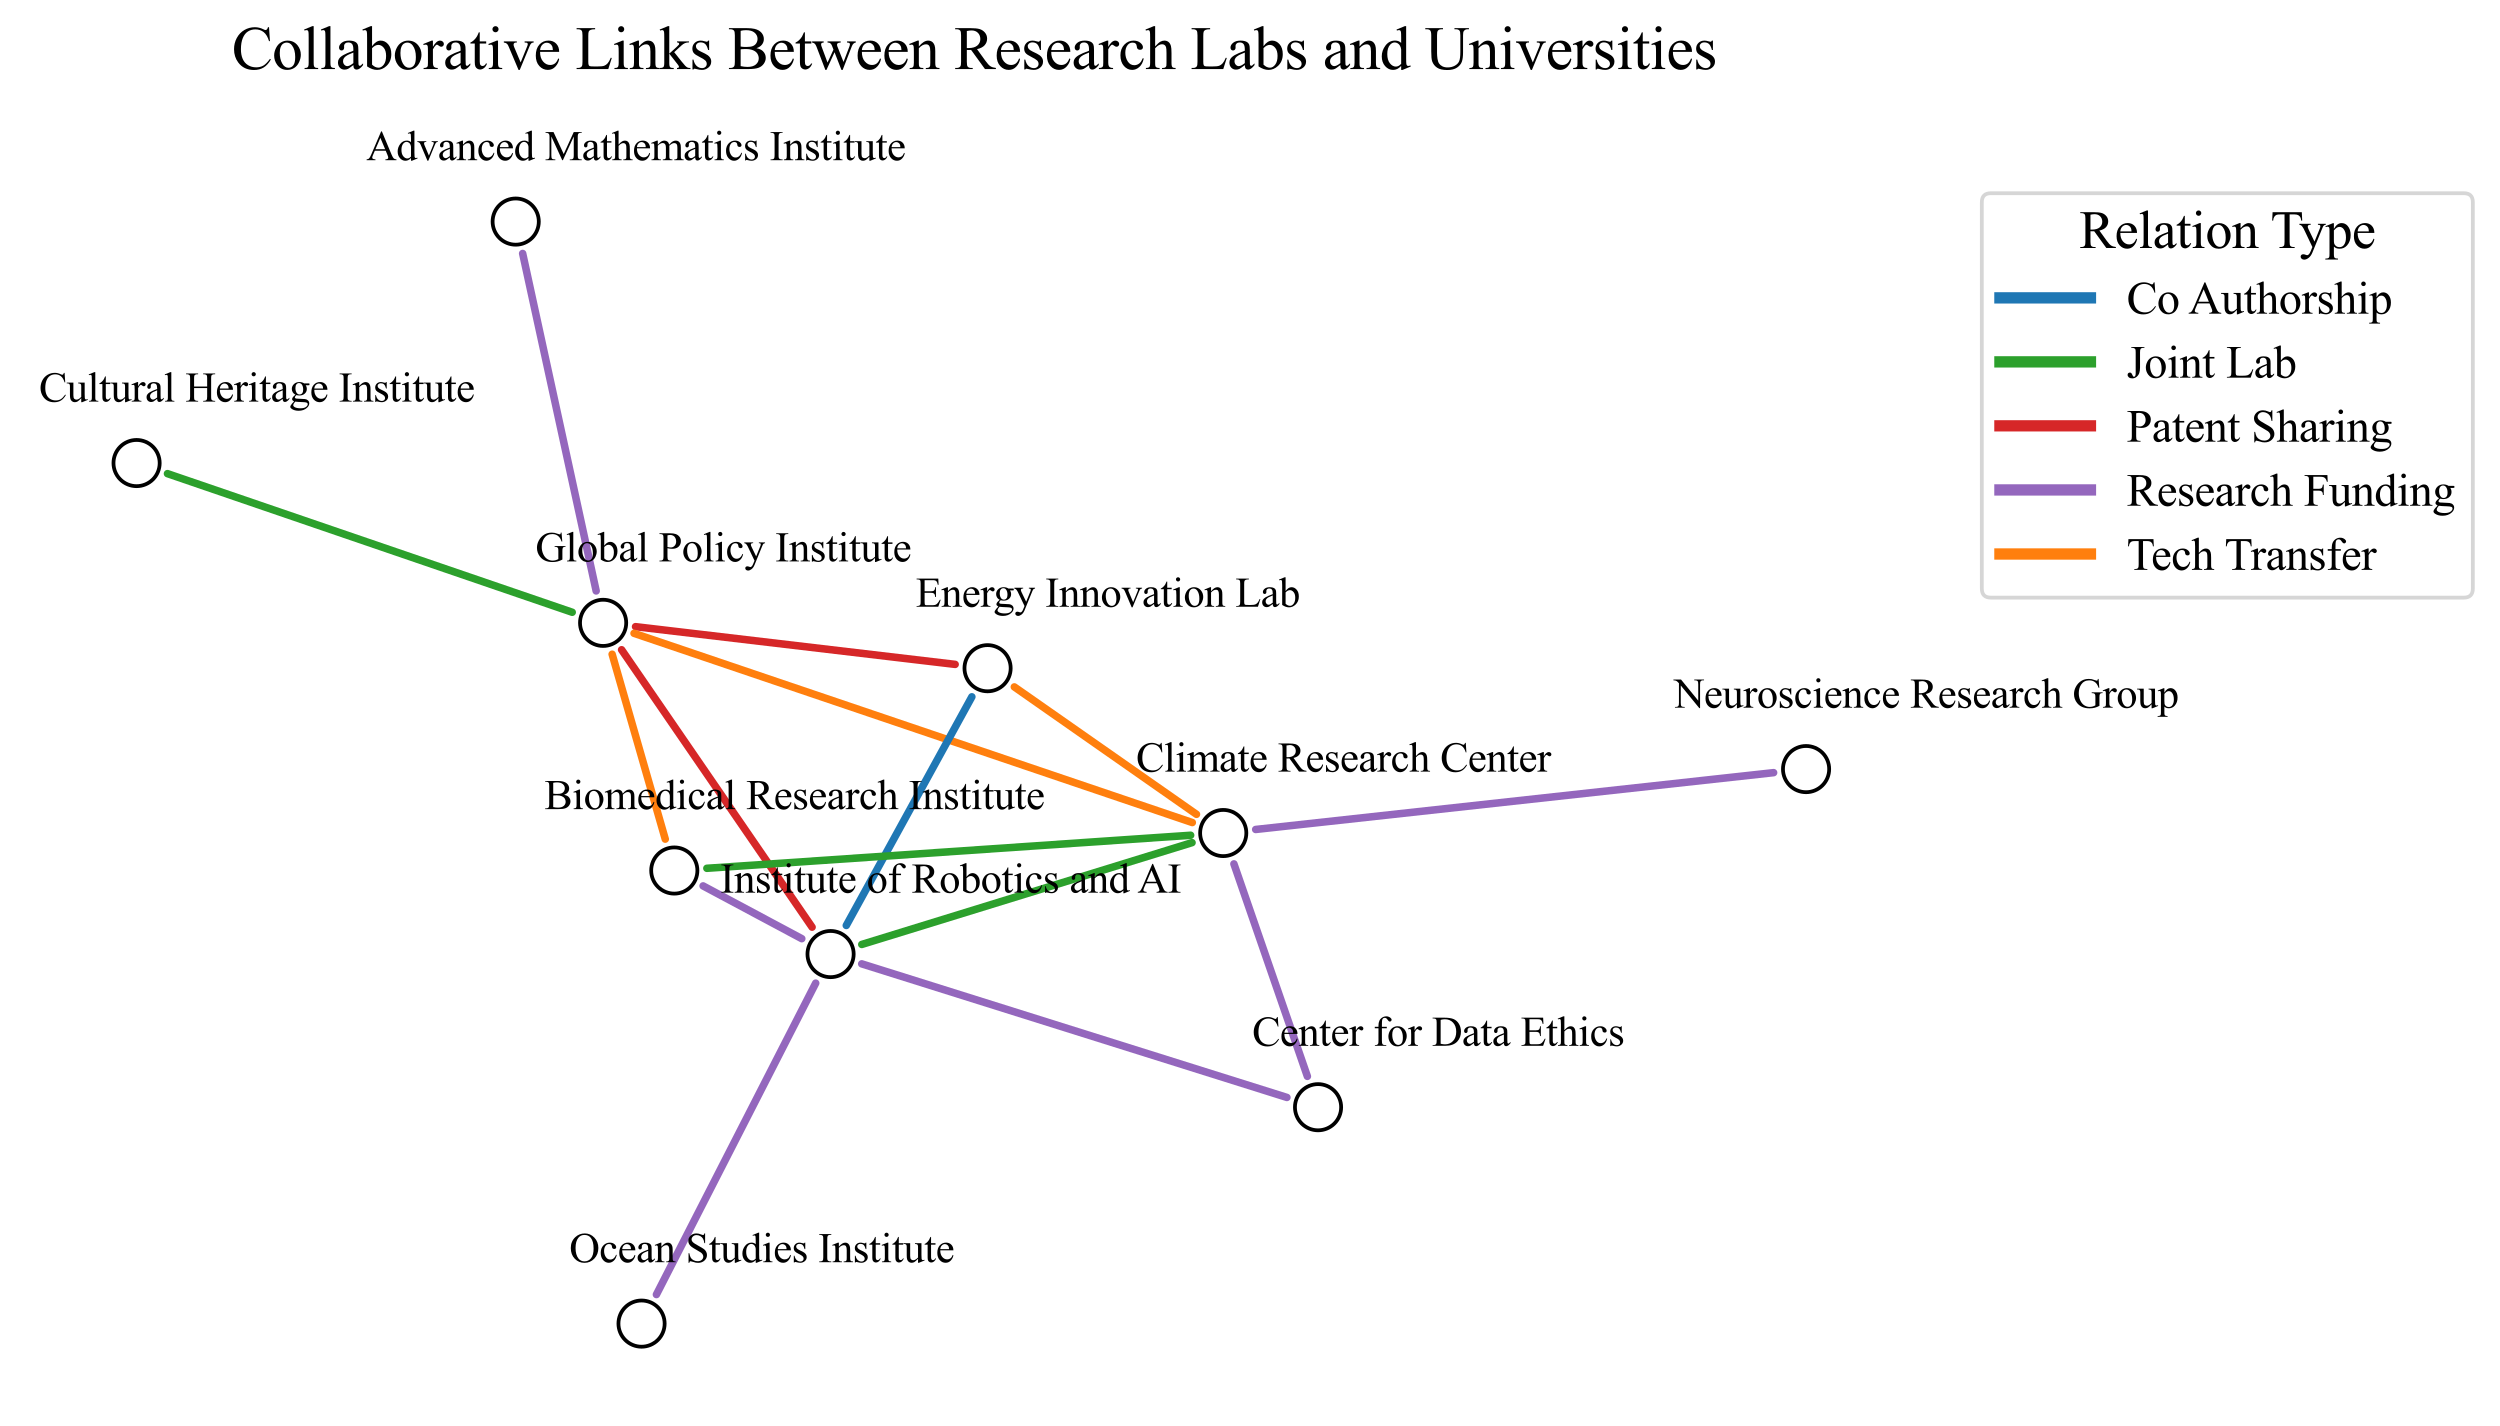<?xml version="1.0" encoding="utf-8" standalone="no"?>
<!DOCTYPE svg PUBLIC "-//W3C//DTD SVG 1.1//EN"
  "http://www.w3.org/Graphics/SVG/1.1/DTD/svg11.dtd">
<svg xmlns:xlink="http://www.w3.org/1999/xlink" width="662.829pt" height="378.15pt" viewBox="0 0 662.829 378.15" xmlns="http://www.w3.org/2000/svg" version="1.1">
 <defs>
  <style type="text/css">*{stroke-linejoin: round; stroke-linecap: butt}</style>
 </defs>
 <g id="figure_1">
  <g id="patch_1">
   <path d="M 0 378.15 
L 662.829 378.15 
L 662.829 -0 
L 0 -0 
z
" style="fill: #ffffff"/>
  </g>
  <g id="axes_1">
   <g id="patch_2">
    <path d="M 164.805 172.273 
Q 190.057 209.044 215.309 245.815 
" clip-path="url(#pc041bb1cbf)" style="fill: none; stroke: #d62728; stroke-width: 2; stroke-linecap: round"/>
   </g>
   <g id="patch_3">
    <path d="M 151.709 162.329 
Q 98.058 143.954 44.407 125.579 
" clip-path="url(#pc041bb1cbf)" style="fill: none; stroke: #2ca02c; stroke-width: 2; stroke-linecap: round"/>
   </g>
   <g id="patch_4">
    <path d="M 158.061 156.672 
Q 148.316 111.941 138.572 67.209 
" clip-path="url(#pc041bb1cbf)" style="fill: none; stroke: #9467bd; stroke-width: 2; stroke-linecap: round"/>
   </g>
   <g id="patch_5">
    <path d="M 168.506 166.151 
Q 210.872 171.15 253.238 176.149 
" clip-path="url(#pc041bb1cbf)" style="fill: none; stroke: #d62728; stroke-width: 2; stroke-linecap: round"/>
   </g>
   <g id="patch_6">
    <path d="M 162.297 173.46 
Q 169.34 197.968 176.383 222.476 
" clip-path="url(#pc041bb1cbf)" style="fill: none; stroke: #ff7f0e; stroke-width: 2; stroke-linecap: round"/>
   </g>
   <g id="patch_7">
    <path d="M 168.106 167.916 
Q 242.111 192.998 316.117 218.081 
" clip-path="url(#pc041bb1cbf)" style="fill: none; stroke: #ff7f0e; stroke-width: 2; stroke-linecap: round"/>
   </g>
   <g id="patch_8">
    <path d="M 228.487 250.402 
Q 272.266 236.906 316.045 223.411 
" clip-path="url(#pc041bb1cbf)" style="fill: none; stroke: #2ca02c; stroke-width: 2; stroke-linecap: round"/>
   </g>
   <g id="patch_9">
    <path d="M 212.575 248.871 
Q 199.494 241.878 186.413 234.885 
" clip-path="url(#pc041bb1cbf)" style="fill: none; stroke: #9467bd; stroke-width: 2; stroke-linecap: round"/>
   </g>
   <g id="patch_10">
    <path d="M 216.266 260.664 
Q 195.152 301.942 174.038 343.221 
" clip-path="url(#pc041bb1cbf)" style="fill: none; stroke: #9467bd; stroke-width: 2; stroke-linecap: round"/>
   </g>
   <g id="patch_11">
    <path d="M 228.474 255.549 
Q 284.835 273.256 341.197 290.963 
" clip-path="url(#pc041bb1cbf)" style="fill: none; stroke: #9467bd; stroke-width: 2; stroke-linecap: round"/>
   </g>
   <g id="patch_12">
    <path d="M 224.378 245.364 
Q 241.024 215.058 257.669 184.752 
" clip-path="url(#pc041bb1cbf)" style="fill: none; stroke: #1f77b4; stroke-width: 2; stroke-linecap: round"/>
   </g>
   <g id="patch_13">
    <path d="M 268.934 182.127 
Q 293.079 199.013 317.223 215.899 
" clip-path="url(#pc041bb1cbf)" style="fill: none; stroke: #ff7f0e; stroke-width: 2; stroke-linecap: round"/>
   </g>
   <g id="patch_14">
    <path d="M 187.415 230.212 
Q 251.545 225.832 315.675 221.451 
" clip-path="url(#pc041bb1cbf)" style="fill: none; stroke: #2ca02c; stroke-width: 2; stroke-linecap: round"/>
   </g>
   <g id="patch_15">
    <path d="M 327.15 229.047 
Q 336.888 257.21 346.626 285.372 
" clip-path="url(#pc041bb1cbf)" style="fill: none; stroke: #9467bd; stroke-width: 2; stroke-linecap: round"/>
   </g>
   <g id="patch_16">
    <path d="M 332.925 219.917 
Q 401.582 212.386 470.238 204.856 
" clip-path="url(#pc041bb1cbf)" style="fill: none; stroke: #9467bd; stroke-width: 2; stroke-linecap: round"/>
   </g>
   <g id="PathCollection_1">
    <defs>
     <path id="mcf79ab7035" d="M 0 6.124 
C 1.624 6.124 3.182 5.478 4.33 4.33 
C 5.478 3.182 6.124 1.624 6.124 0 
C 6.124 -1.624 5.478 -3.182 4.33 -4.33 
C 3.182 -5.478 1.624 -6.124 0 -6.124 
C -1.624 -6.124 -3.182 -5.478 -4.33 -4.33 
C -5.478 -3.182 -6.124 -1.624 -6.124 0 
C -6.124 1.624 -5.478 3.182 -4.33 4.33 
C -3.182 5.478 -1.624 6.124 0 6.124 
z
" style="stroke: #000000"/>
    </defs>
    <g clip-path="url(#pc041bb1cbf)">
     <use xlink:href="#mcf79ab7035" x="159.905" y="165.136" style="fill: #ffffff; stroke: #000000"/>
     <use xlink:href="#mcf79ab7035" x="220.21" y="252.953" style="fill: #ffffff; stroke: #000000"/>
     <use xlink:href="#mcf79ab7035" x="36.212" y="122.772" style="fill: #ffffff; stroke: #000000"/>
     <use xlink:href="#mcf79ab7035" x="136.729" y="58.749" style="fill: #ffffff; stroke: #000000"/>
     <use xlink:href="#mcf79ab7035" x="261.837" y="177.164" style="fill: #ffffff; stroke: #000000"/>
     <use xlink:href="#mcf79ab7035" x="178.776" y="230.802" style="fill: #ffffff; stroke: #000000"/>
     <use xlink:href="#mcf79ab7035" x="324.319" y="220.861" style="fill: #ffffff; stroke: #000000"/>
     <use xlink:href="#mcf79ab7035" x="170.094" y="350.931" style="fill: #ffffff; stroke: #000000"/>
     <use xlink:href="#mcf79ab7035" x="349.456" y="293.558" style="fill: #ffffff; stroke: #000000"/>
     <use xlink:href="#mcf79ab7035" x="478.846" y="203.912" style="fill: #ffffff; stroke: #000000"/>
    </g>
   </g>
   <g id="text_1">
    <!-- Collaborative Links Between Research Labs and Universities -->
    <g transform="translate(61.461 18.31) scale(0.16 -0.16)">
     <defs>
      <path id="TimesNewRomanPSMT-43" d="M 3853 4334 
L 3950 2894 
L 3853 2894 
Q 3659 3541 3300 3825 
Q 2941 4109 2438 4109 
Q 2016 4109 1675 3895 
Q 1334 3681 1139 3212 
Q 944 2744 944 2047 
Q 944 1472 1128 1050 
Q 1313 628 1683 403 
Q 2053 178 2528 178 
Q 2941 178 3256 354 
Q 3572 531 3950 1056 
L 4047 994 
Q 3728 428 3303 165 
Q 2878 -97 2294 -97 
Q 1241 -97 663 684 
Q 231 1266 231 2053 
Q 231 2688 515 3219 
Q 800 3750 1298 4042 
Q 1797 4334 2388 4334 
Q 2847 4334 3294 4109 
Q 3425 4041 3481 4041 
Q 3566 4041 3628 4100 
Q 3709 4184 3744 4334 
L 3853 4334 
z
" transform="scale(0.016)"/>
      <path id="TimesNewRomanPSMT-6f" d="M 1600 2947 
Q 2250 2947 2644 2453 
Q 2978 2031 2978 1484 
Q 2978 1100 2793 706 
Q 2609 313 2286 112 
Q 1963 -88 1566 -88 
Q 919 -88 538 428 
Q 216 863 216 1403 
Q 216 1797 411 2186 
Q 606 2575 925 2761 
Q 1244 2947 1600 2947 
z
M 1503 2744 
Q 1338 2744 1170 2645 
Q 1003 2547 900 2300 
Q 797 2053 797 1666 
Q 797 1041 1045 587 
Q 1294 134 1700 134 
Q 2003 134 2200 384 
Q 2397 634 2397 1244 
Q 2397 2006 2069 2444 
Q 1847 2744 1503 2744 
z
" transform="scale(0.016)"/>
      <path id="TimesNewRomanPSMT-6c" d="M 1184 4444 
L 1184 647 
Q 1184 378 1223 290 
Q 1263 203 1344 158 
Q 1425 113 1647 113 
L 1647 0 
L 244 0 
L 244 113 
Q 441 113 512 153 
Q 584 194 625 287 
Q 666 381 666 647 
L 666 3247 
Q 666 3731 644 3842 
Q 622 3953 573 3993 
Q 525 4034 450 4034 
Q 369 4034 244 3984 
L 191 4094 
L 1044 4444 
L 1184 4444 
z
" transform="scale(0.016)"/>
      <path id="TimesNewRomanPSMT-61" d="M 1822 413 
Q 1381 72 1269 19 
Q 1100 -59 909 -59 
Q 613 -59 420 144 
Q 228 347 228 678 
Q 228 888 322 1041 
Q 450 1253 767 1440 
Q 1084 1628 1822 1897 
L 1822 2009 
Q 1822 2438 1686 2597 
Q 1550 2756 1291 2756 
Q 1094 2756 978 2650 
Q 859 2544 859 2406 
L 866 2225 
Q 866 2081 792 2003 
Q 719 1925 600 1925 
Q 484 1925 411 2006 
Q 338 2088 338 2228 
Q 338 2497 613 2722 
Q 888 2947 1384 2947 
Q 1766 2947 2009 2819 
Q 2194 2722 2281 2516 
Q 2338 2381 2338 1966 
L 2338 994 
Q 2338 584 2353 492 
Q 2369 400 2405 369 
Q 2441 338 2488 338 
Q 2538 338 2575 359 
Q 2641 400 2828 588 
L 2828 413 
Q 2478 -56 2159 -56 
Q 2006 -56 1915 50 
Q 1825 156 1822 413 
z
M 1822 616 
L 1822 1706 
Q 1350 1519 1213 1441 
Q 966 1303 859 1153 
Q 753 1003 753 825 
Q 753 600 887 451 
Q 1022 303 1197 303 
Q 1434 303 1822 616 
z
" transform="scale(0.016)"/>
      <path id="TimesNewRomanPSMT-62" d="M 984 2369 
Q 1400 2947 1881 2947 
Q 2322 2947 2650 2570 
Q 2978 2194 2978 1541 
Q 2978 778 2472 313 
Q 2038 -88 1503 -88 
Q 1253 -88 995 3 
Q 738 94 469 275 
L 469 3241 
Q 469 3728 445 3840 
Q 422 3953 372 3993 
Q 322 4034 247 4034 
Q 159 4034 28 3984 
L -16 4094 
L 844 4444 
L 984 4444 
L 984 2369 
z
M 984 2169 
L 984 456 
Q 1144 300 1314 220 
Q 1484 141 1663 141 
Q 1947 141 2192 453 
Q 2438 766 2438 1363 
Q 2438 1913 2192 2208 
Q 1947 2503 1634 2503 
Q 1469 2503 1303 2419 
Q 1178 2356 984 2169 
z
" transform="scale(0.016)"/>
      <path id="TimesNewRomanPSMT-72" d="M 1038 2947 
L 1038 2303 
Q 1397 2947 1775 2947 
Q 1947 2947 2059 2842 
Q 2172 2738 2172 2600 
Q 2172 2478 2090 2393 
Q 2009 2309 1897 2309 
Q 1788 2309 1652 2417 
Q 1516 2525 1450 2525 
Q 1394 2525 1328 2463 
Q 1188 2334 1038 2041 
L 1038 669 
Q 1038 431 1097 309 
Q 1138 225 1241 169 
Q 1344 113 1538 113 
L 1538 0 
L 72 0 
L 72 113 
Q 291 113 397 181 
Q 475 231 506 341 
Q 522 394 522 644 
L 522 1753 
Q 522 2253 501 2348 
Q 481 2444 426 2487 
Q 372 2531 291 2531 
Q 194 2531 72 2484 
L 41 2597 
L 906 2947 
L 1038 2947 
z
" transform="scale(0.016)"/>
      <path id="TimesNewRomanPSMT-74" d="M 1031 3803 
L 1031 2863 
L 1700 2863 
L 1700 2644 
L 1031 2644 
L 1031 788 
Q 1031 509 1111 412 
Q 1191 316 1316 316 
Q 1419 316 1516 380 
Q 1613 444 1666 569 
L 1788 569 
Q 1678 263 1478 108 
Q 1278 -47 1066 -47 
Q 922 -47 784 33 
Q 647 113 581 261 
Q 516 409 516 719 
L 516 2644 
L 63 2644 
L 63 2747 
Q 234 2816 414 2980 
Q 594 3144 734 3369 
Q 806 3488 934 3803 
L 1031 3803 
z
" transform="scale(0.016)"/>
      <path id="TimesNewRomanPSMT-69" d="M 928 4444 
Q 1059 4444 1151 4351 
Q 1244 4259 1244 4128 
Q 1244 3997 1151 3903 
Q 1059 3809 928 3809 
Q 797 3809 703 3903 
Q 609 3997 609 4128 
Q 609 4259 701 4351 
Q 794 4444 928 4444 
z
M 1188 2947 
L 1188 647 
Q 1188 378 1227 289 
Q 1266 200 1342 156 
Q 1419 113 1622 113 
L 1622 0 
L 231 0 
L 231 113 
Q 441 113 512 153 
Q 584 194 626 287 
Q 669 381 669 647 
L 669 1750 
Q 669 2216 641 2353 
Q 619 2453 572 2492 
Q 525 2531 444 2531 
Q 356 2531 231 2484 
L 188 2597 
L 1050 2947 
L 1188 2947 
z
" transform="scale(0.016)"/>
      <path id="TimesNewRomanPSMT-76" d="M 53 2863 
L 1400 2863 
L 1400 2747 
L 1313 2747 
Q 1191 2747 1127 2687 
Q 1063 2628 1063 2528 
Q 1063 2419 1128 2269 
L 1794 688 
L 2463 2328 
Q 2534 2503 2534 2594 
Q 2534 2638 2509 2666 
Q 2475 2713 2422 2730 
Q 2369 2747 2206 2747 
L 2206 2863 
L 3141 2863 
L 3141 2747 
Q 2978 2734 2916 2681 
Q 2806 2588 2719 2369 
L 1703 -88 
L 1575 -88 
L 553 2328 
Q 484 2497 421 2570 
Q 359 2644 263 2694 
Q 209 2722 53 2747 
L 53 2863 
z
" transform="scale(0.016)"/>
      <path id="TimesNewRomanPSMT-65" d="M 681 1784 
Q 678 1147 991 784 
Q 1303 422 1725 422 
Q 2006 422 2214 576 
Q 2422 731 2563 1106 
L 2659 1044 
Q 2594 616 2278 264 
Q 1963 -88 1488 -88 
Q 972 -88 605 314 
Q 238 716 238 1394 
Q 238 2128 614 2539 
Q 991 2950 1559 2950 
Q 2041 2950 2350 2633 
Q 2659 2316 2659 1784 
L 681 1784 
z
M 681 1966 
L 2006 1966 
Q 1991 2241 1941 2353 
Q 1863 2528 1708 2628 
Q 1553 2728 1384 2728 
Q 1125 2728 920 2526 
Q 716 2325 681 1966 
z
" transform="scale(0.016)"/>
      <path id="TimesNewRomanPSMT-20" transform="scale(0.016)"/>
      <path id="TimesNewRomanPSMT-4c" d="M 3669 1172 
L 3772 1150 
L 3409 0 
L 128 0 
L 128 116 
L 288 116 
Q 556 116 672 291 
Q 738 391 738 753 
L 738 3488 
Q 738 3884 650 3984 
Q 528 4122 288 4122 
L 128 4122 
L 128 4238 
L 2047 4238 
L 2047 4122 
Q 1709 4125 1573 4059 
Q 1438 3994 1388 3894 
Q 1338 3794 1338 3416 
L 1338 753 
Q 1338 494 1388 397 
Q 1425 331 1503 300 
Q 1581 269 1991 269 
L 2300 269 
Q 2788 269 2984 341 
Q 3181 413 3343 595 
Q 3506 778 3669 1172 
z
" transform="scale(0.016)"/>
      <path id="TimesNewRomanPSMT-6e" d="M 1034 2341 
Q 1538 2947 1994 2947 
Q 2228 2947 2397 2830 
Q 2566 2713 2666 2444 
Q 2734 2256 2734 1869 
L 2734 647 
Q 2734 375 2778 278 
Q 2813 200 2889 156 
Q 2966 113 3172 113 
L 3172 0 
L 1756 0 
L 1756 113 
L 1816 113 
Q 2016 113 2095 173 
Q 2175 234 2206 353 
Q 2219 400 2219 647 
L 2219 1819 
Q 2219 2209 2117 2386 
Q 2016 2563 1775 2563 
Q 1403 2563 1034 2156 
L 1034 647 
Q 1034 356 1069 288 
Q 1113 197 1189 155 
Q 1266 113 1500 113 
L 1500 0 
L 84 0 
L 84 113 
L 147 113 
Q 366 113 442 223 
Q 519 334 519 647 
L 519 1709 
Q 519 2225 495 2337 
Q 472 2450 423 2490 
Q 375 2531 294 2531 
Q 206 2531 84 2484 
L 38 2597 
L 900 2947 
L 1034 2947 
L 1034 2341 
z
" transform="scale(0.016)"/>
      <path id="TimesNewRomanPSMT-6b" d="M 1047 4444 
L 1047 1597 
L 1775 2259 
Q 2006 2472 2044 2528 
Q 2069 2566 2069 2603 
Q 2069 2666 2017 2711 
Q 1966 2756 1847 2763 
L 1847 2863 
L 3091 2863 
L 3091 2763 
Q 2834 2756 2664 2684 
Q 2494 2613 2291 2428 
L 1556 1750 
L 2291 822 
Q 2597 438 2703 334 
Q 2853 188 2966 144 
Q 3044 113 3238 113 
L 3238 0 
L 1847 0 
L 1847 113 
Q 1966 116 2008 148 
Q 2050 181 2050 241 
Q 2050 313 1925 472 
L 1047 1594 
L 1047 644 
Q 1047 366 1086 278 
Q 1125 191 1197 153 
Q 1269 116 1509 113 
L 1509 0 
L 53 0 
L 53 113 
Q 272 113 381 166 
Q 447 200 481 272 
Q 528 375 528 628 
L 528 3234 
Q 528 3731 506 3842 
Q 484 3953 434 3995 
Q 384 4038 303 4038 
Q 238 4038 106 3984 
L 53 4094 
L 903 4444 
L 1047 4444 
z
" transform="scale(0.016)"/>
      <path id="TimesNewRomanPSMT-73" d="M 2050 2947 
L 2050 1972 
L 1947 1972 
Q 1828 2431 1642 2597 
Q 1456 2763 1169 2763 
Q 950 2763 815 2647 
Q 681 2531 681 2391 
Q 681 2216 781 2091 
Q 878 1963 1175 1819 
L 1631 1597 
Q 2266 1288 2266 781 
Q 2266 391 1970 151 
Q 1675 -88 1309 -88 
Q 1047 -88 709 6 
Q 606 38 541 38 
Q 469 38 428 -44 
L 325 -44 
L 325 978 
L 428 978 
Q 516 541 762 319 
Q 1009 97 1316 97 
Q 1531 97 1667 223 
Q 1803 350 1803 528 
Q 1803 744 1651 891 
Q 1500 1038 1047 1263 
Q 594 1488 453 1669 
Q 313 1847 313 2119 
Q 313 2472 555 2709 
Q 797 2947 1181 2947 
Q 1350 2947 1591 2875 
Q 1750 2828 1803 2828 
Q 1853 2828 1881 2850 
Q 1909 2872 1947 2947 
L 2050 2947 
z
" transform="scale(0.016)"/>
      <path id="TimesNewRomanPSMT-42" d="M 2956 2163 
Q 3397 2069 3616 1863 
Q 3919 1575 3919 1159 
Q 3919 844 3719 555 
Q 3519 266 3170 133 
Q 2822 0 2106 0 
L 106 0 
L 106 116 
L 266 116 
Q 531 116 647 284 
Q 719 394 719 750 
L 719 3488 
Q 719 3881 628 3984 
Q 506 4122 266 4122 
L 106 4122 
L 106 4238 
L 1938 4238 
Q 2450 4238 2759 4163 
Q 3228 4050 3475 3764 
Q 3722 3478 3722 3106 
Q 3722 2788 3528 2536 
Q 3334 2284 2956 2163 
z
M 1319 2331 
Q 1434 2309 1582 2298 
Q 1731 2288 1909 2288 
Q 2366 2288 2595 2386 
Q 2825 2484 2947 2687 
Q 3069 2891 3069 3131 
Q 3069 3503 2766 3765 
Q 2463 4028 1881 4028 
Q 1569 4028 1319 3959 
L 1319 2331 
z
M 1319 306 
Q 1681 222 2034 222 
Q 2600 222 2897 476 
Q 3194 731 3194 1106 
Q 3194 1353 3059 1581 
Q 2925 1809 2622 1940 
Q 2319 2072 1872 2072 
Q 1678 2072 1540 2065 
Q 1403 2059 1319 2044 
L 1319 306 
z
" transform="scale(0.016)"/>
      <path id="TimesNewRomanPSMT-77" d="M 41 2863 
L 1241 2863 
L 1241 2747 
Q 1075 2734 1023 2687 
Q 972 2641 972 2553 
Q 972 2456 1025 2319 
L 1638 672 
L 2253 2013 
L 2091 2434 
Q 2016 2622 1894 2694 
Q 1825 2738 1638 2747 
L 1638 2863 
L 3000 2863 
L 3000 2747 
Q 2775 2738 2681 2666 
Q 2619 2616 2619 2506 
Q 2619 2444 2644 2378 
L 3294 734 
L 3897 2319 
Q 3959 2488 3959 2588 
Q 3959 2647 3898 2694 
Q 3838 2741 3659 2747 
L 3659 2863 
L 4563 2863 
L 4563 2747 
Q 4291 2706 4163 2378 
L 3206 -88 
L 3078 -88 
L 2363 1741 
L 1528 -88 
L 1413 -88 
L 494 2319 
Q 403 2547 315 2626 
Q 228 2706 41 2747 
L 41 2863 
z
" transform="scale(0.016)"/>
      <path id="TimesNewRomanPSMT-52" d="M 4325 0 
L 3194 0 
L 1759 1981 
Q 1600 1975 1500 1975 
Q 1459 1975 1412 1976 
Q 1366 1978 1316 1981 
L 1316 750 
Q 1316 350 1403 253 
Q 1522 116 1759 116 
L 1925 116 
L 1925 0 
L 109 0 
L 109 116 
L 269 116 
Q 538 116 653 291 
Q 719 388 719 750 
L 719 3488 
Q 719 3888 631 3984 
Q 509 4122 269 4122 
L 109 4122 
L 109 4238 
L 1653 4238 
Q 2328 4238 2648 4139 
Q 2969 4041 3192 3777 
Q 3416 3513 3416 3147 
Q 3416 2756 3161 2468 
Q 2906 2181 2372 2063 
L 3247 847 
Q 3547 428 3762 290 
Q 3978 153 4325 116 
L 4325 0 
z
M 1316 2178 
Q 1375 2178 1419 2176 
Q 1463 2175 1491 2175 
Q 2097 2175 2405 2437 
Q 2713 2700 2713 3106 
Q 2713 3503 2464 3751 
Q 2216 4000 1806 4000 
Q 1625 4000 1316 3941 
L 1316 2178 
z
" transform="scale(0.016)"/>
      <path id="TimesNewRomanPSMT-63" d="M 2631 1088 
Q 2516 522 2178 217 
Q 1841 -88 1431 -88 
Q 944 -88 581 321 
Q 219 731 219 1428 
Q 219 2103 620 2525 
Q 1022 2947 1584 2947 
Q 2006 2947 2278 2723 
Q 2550 2500 2550 2259 
Q 2550 2141 2473 2067 
Q 2397 1994 2259 1994 
Q 2075 1994 1981 2113 
Q 1928 2178 1911 2362 
Q 1894 2547 1784 2644 
Q 1675 2738 1481 2738 
Q 1169 2738 978 2506 
Q 725 2200 725 1697 
Q 725 1184 976 792 
Q 1228 400 1656 400 
Q 1963 400 2206 609 
Q 2378 753 2541 1131 
L 2631 1088 
z
" transform="scale(0.016)"/>
      <path id="TimesNewRomanPSMT-68" d="M 1041 4444 
L 1041 2350 
Q 1388 2731 1591 2839 
Q 1794 2947 1997 2947 
Q 2241 2947 2416 2812 
Q 2591 2678 2675 2391 
Q 2734 2191 2734 1659 
L 2734 647 
Q 2734 375 2778 275 
Q 2809 200 2884 156 
Q 2959 113 3159 113 
L 3159 0 
L 1753 0 
L 1753 113 
L 1819 113 
Q 2019 113 2097 173 
Q 2175 234 2206 353 
Q 2216 403 2216 647 
L 2216 1659 
Q 2216 2128 2167 2275 
Q 2119 2422 2012 2495 
Q 1906 2569 1756 2569 
Q 1603 2569 1437 2487 
Q 1272 2406 1041 2159 
L 1041 647 
Q 1041 353 1073 281 
Q 1106 209 1195 161 
Q 1284 113 1503 113 
L 1503 0 
L 84 0 
L 84 113 
Q 275 113 384 172 
Q 447 203 484 290 
Q 522 378 522 647 
L 522 3238 
Q 522 3728 498 3840 
Q 475 3953 426 3993 
Q 378 4034 297 4034 
Q 231 4034 84 3984 
L 41 4094 
L 897 4444 
L 1041 4444 
z
" transform="scale(0.016)"/>
      <path id="TimesNewRomanPSMT-64" d="M 2222 322 
Q 2013 103 1813 7 
Q 1613 -88 1381 -88 
Q 913 -88 563 304 
Q 213 697 213 1313 
Q 213 1928 600 2439 
Q 988 2950 1597 2950 
Q 1975 2950 2222 2709 
L 2222 3238 
Q 2222 3728 2198 3840 
Q 2175 3953 2125 3993 
Q 2075 4034 2000 4034 
Q 1919 4034 1784 3984 
L 1744 4094 
L 2597 4444 
L 2738 4444 
L 2738 1134 
Q 2738 631 2761 520 
Q 2784 409 2836 365 
Q 2888 322 2956 322 
Q 3041 322 3181 375 
L 3216 266 
L 2366 -88 
L 2222 -88 
L 2222 322 
z
M 2222 541 
L 2222 2016 
Q 2203 2228 2109 2403 
Q 2016 2578 1861 2667 
Q 1706 2756 1559 2756 
Q 1284 2756 1069 2509 
Q 784 2184 784 1559 
Q 784 928 1059 592 
Q 1334 256 1672 256 
Q 1956 256 2222 541 
z
" transform="scale(0.016)"/>
      <path id="TimesNewRomanPSMT-55" d="M 3053 4122 
L 3053 4238 
L 4553 4238 
L 4553 4122 
L 4394 4122 
Q 4144 4122 4009 3913 
Q 3944 3816 3944 3463 
L 3944 1744 
Q 3944 1106 3817 754 
Q 3691 403 3320 151 
Q 2950 -100 2313 -100 
Q 1619 -100 1259 140 
Q 900 381 750 788 
Q 650 1066 650 1831 
L 650 3488 
Q 650 3878 542 4000 
Q 434 4122 194 4122 
L 34 4122 
L 34 4238 
L 1866 4238 
L 1866 4122 
L 1703 4122 
Q 1441 4122 1328 3956 
Q 1250 3844 1250 3488 
L 1250 1641 
Q 1250 1394 1295 1075 
Q 1341 756 1459 578 
Q 1578 400 1801 284 
Q 2025 169 2350 169 
Q 2766 169 3094 350 
Q 3422 531 3542 814 
Q 3663 1097 3663 1772 
L 3663 3488 
Q 3663 3884 3575 3984 
Q 3453 4122 3213 4122 
L 3053 4122 
z
" transform="scale(0.016)"/>
     </defs>
     <use xlink:href="#TimesNewRomanPSMT-43"/>
     <use xlink:href="#TimesNewRomanPSMT-6f" x="66.699"/>
     <use xlink:href="#TimesNewRomanPSMT-6c" x="116.699"/>
     <use xlink:href="#TimesNewRomanPSMT-6c" x="144.482"/>
     <use xlink:href="#TimesNewRomanPSMT-61" x="172.266"/>
     <use xlink:href="#TimesNewRomanPSMT-62" x="216.65"/>
     <use xlink:href="#TimesNewRomanPSMT-6f" x="266.65"/>
     <use xlink:href="#TimesNewRomanPSMT-72" x="316.65"/>
     <use xlink:href="#TimesNewRomanPSMT-61" x="349.951"/>
     <use xlink:href="#TimesNewRomanPSMT-74" x="394.336"/>
     <use xlink:href="#TimesNewRomanPSMT-69" x="422.119"/>
     <use xlink:href="#TimesNewRomanPSMT-76" x="449.902"/>
     <use xlink:href="#TimesNewRomanPSMT-65" x="499.902"/>
     <use xlink:href="#TimesNewRomanPSMT-20" x="544.287"/>
     <use xlink:href="#TimesNewRomanPSMT-4c" x="569.287"/>
     <use xlink:href="#TimesNewRomanPSMT-69" x="630.371"/>
     <use xlink:href="#TimesNewRomanPSMT-6e" x="658.154"/>
     <use xlink:href="#TimesNewRomanPSMT-6b" x="708.154"/>
     <use xlink:href="#TimesNewRomanPSMT-73" x="758.154"/>
     <use xlink:href="#TimesNewRomanPSMT-20" x="797.07"/>
     <use xlink:href="#TimesNewRomanPSMT-42" x="822.07"/>
     <use xlink:href="#TimesNewRomanPSMT-65" x="888.77"/>
     <use xlink:href="#TimesNewRomanPSMT-74" x="933.154"/>
     <use xlink:href="#TimesNewRomanPSMT-77" x="960.938"/>
     <use xlink:href="#TimesNewRomanPSMT-65" x="1033.154"/>
     <use xlink:href="#TimesNewRomanPSMT-65" x="1077.539"/>
     <use xlink:href="#TimesNewRomanPSMT-6e" x="1121.924"/>
     <use xlink:href="#TimesNewRomanPSMT-20" x="1171.924"/>
     <use xlink:href="#TimesNewRomanPSMT-52" x="1196.924"/>
     <use xlink:href="#TimesNewRomanPSMT-65" x="1263.623"/>
     <use xlink:href="#TimesNewRomanPSMT-73" x="1308.008"/>
     <use xlink:href="#TimesNewRomanPSMT-65" x="1346.924"/>
     <use xlink:href="#TimesNewRomanPSMT-61" x="1391.309"/>
     <use xlink:href="#TimesNewRomanPSMT-72" x="1435.693"/>
     <use xlink:href="#TimesNewRomanPSMT-63" x="1468.994"/>
     <use xlink:href="#TimesNewRomanPSMT-68" x="1513.379"/>
     <use xlink:href="#TimesNewRomanPSMT-20" x="1563.379"/>
     <use xlink:href="#TimesNewRomanPSMT-4c" x="1588.379"/>
     <use xlink:href="#TimesNewRomanPSMT-61" x="1649.463"/>
     <use xlink:href="#TimesNewRomanPSMT-62" x="1693.848"/>
     <use xlink:href="#TimesNewRomanPSMT-73" x="1743.848"/>
     <use xlink:href="#TimesNewRomanPSMT-20" x="1782.764"/>
     <use xlink:href="#TimesNewRomanPSMT-61" x="1807.764"/>
     <use xlink:href="#TimesNewRomanPSMT-6e" x="1852.148"/>
     <use xlink:href="#TimesNewRomanPSMT-64" x="1902.148"/>
     <use xlink:href="#TimesNewRomanPSMT-20" x="1952.148"/>
     <use xlink:href="#TimesNewRomanPSMT-55" x="1977.148"/>
     <use xlink:href="#TimesNewRomanPSMT-6e" x="2049.365"/>
     <use xlink:href="#TimesNewRomanPSMT-69" x="2099.365"/>
     <use xlink:href="#TimesNewRomanPSMT-76" x="2127.148"/>
     <use xlink:href="#TimesNewRomanPSMT-65" x="2177.148"/>
     <use xlink:href="#TimesNewRomanPSMT-72" x="2221.533"/>
     <use xlink:href="#TimesNewRomanPSMT-73" x="2254.834"/>
     <use xlink:href="#TimesNewRomanPSMT-69" x="2293.75"/>
     <use xlink:href="#TimesNewRomanPSMT-74" x="2321.533"/>
     <use xlink:href="#TimesNewRomanPSMT-69" x="2349.316"/>
     <use xlink:href="#TimesNewRomanPSMT-65" x="2377.1"/>
     <use xlink:href="#TimesNewRomanPSMT-73" x="2421.484"/>
    </g>
   </g>
   <g id="legend_1">
    <g id="patch_17">
     <path d="M 527.844 158.449 
L 653.229 158.449 
Q 655.629 158.449 655.629 156.049 
L 655.629 53.627 
Q 655.629 51.227 653.229 51.227 
L 527.844 51.227 
Q 525.444 51.227 525.444 53.627 
L 525.444 156.049 
Q 525.444 158.449 527.844 158.449 
z
" style="fill: #ffffff; opacity: 0.8; stroke: #cccccc; stroke-linejoin: miter"/>
    </g>
    <g id="text_2">
     <!-- Relation Type -->
     <g transform="translate(551.298 65.748) scale(0.14 -0.14)">
      <defs>
       <path id="TimesNewRomanPSMT-54" d="M 3703 4238 
L 3750 3244 
L 3631 3244 
Q 3597 3506 3538 3619 
Q 3441 3800 3280 3886 
Q 3119 3972 2856 3972 
L 2259 3972 
L 2259 734 
Q 2259 344 2344 247 
Q 2463 116 2709 116 
L 2856 116 
L 2856 0 
L 1059 0 
L 1059 116 
L 1209 116 
Q 1478 116 1591 278 
Q 1659 378 1659 734 
L 1659 3972 
L 1150 3972 
Q 853 3972 728 3928 
Q 566 3869 450 3700 
Q 334 3531 313 3244 
L 194 3244 
L 244 4238 
L 3703 4238 
z
" transform="scale(0.016)"/>
       <path id="TimesNewRomanPSMT-79" d="M 38 2863 
L 1372 2863 
L 1372 2747 
L 1306 2747 
Q 1166 2747 1095 2686 
Q 1025 2625 1025 2534 
Q 1025 2413 1128 2197 
L 1825 753 
L 2466 2334 
Q 2519 2463 2519 2588 
Q 2519 2644 2497 2672 
Q 2472 2706 2419 2726 
Q 2366 2747 2231 2747 
L 2231 2863 
L 3163 2863 
L 3163 2747 
Q 3047 2734 2984 2696 
Q 2922 2659 2847 2556 
Q 2819 2513 2741 2316 
L 1575 -541 
Q 1406 -956 1132 -1168 
Q 859 -1381 606 -1381 
Q 422 -1381 303 -1275 
Q 184 -1169 184 -1031 
Q 184 -900 270 -820 
Q 356 -741 506 -741 
Q 609 -741 788 -809 
Q 913 -856 944 -856 
Q 1038 -856 1148 -759 
Q 1259 -663 1372 -384 
L 1575 113 
L 547 2272 
Q 500 2369 397 2513 
Q 319 2622 269 2659 
Q 197 2709 38 2747 
L 38 2863 
z
" transform="scale(0.016)"/>
       <path id="TimesNewRomanPSMT-70" d="M -6 2578 
L 875 2934 
L 994 2934 
L 994 2266 
Q 1216 2644 1439 2795 
Q 1663 2947 1909 2947 
Q 2341 2947 2628 2609 
Q 2981 2197 2981 1534 
Q 2981 794 2556 309 
Q 2206 -88 1675 -88 
Q 1444 -88 1275 -22 
Q 1150 25 994 166 
L 994 -706 
Q 994 -1000 1030 -1079 
Q 1066 -1159 1155 -1206 
Q 1244 -1253 1478 -1253 
L 1478 -1369 
L -22 -1369 
L -22 -1253 
L 56 -1253 
Q 228 -1256 350 -1188 
Q 409 -1153 442 -1076 
Q 475 -1000 475 -688 
L 475 2019 
Q 475 2297 450 2372 
Q 425 2447 370 2484 
Q 316 2522 222 2522 
Q 147 2522 31 2478 
L -6 2578 
z
M 994 2081 
L 994 1013 
Q 994 666 1022 556 
Q 1066 375 1236 237 
Q 1406 100 1666 100 
Q 1978 100 2172 344 
Q 2425 663 2425 1241 
Q 2425 1897 2138 2250 
Q 1938 2494 1663 2494 
Q 1513 2494 1366 2419 
Q 1253 2363 994 2081 
z
" transform="scale(0.016)"/>
      </defs>
      <use xlink:href="#TimesNewRomanPSMT-52"/>
      <use xlink:href="#TimesNewRomanPSMT-65" x="66.699"/>
      <use xlink:href="#TimesNewRomanPSMT-6c" x="111.084"/>
      <use xlink:href="#TimesNewRomanPSMT-61" x="138.867"/>
      <use xlink:href="#TimesNewRomanPSMT-74" x="183.252"/>
      <use xlink:href="#TimesNewRomanPSMT-69" x="211.035"/>
      <use xlink:href="#TimesNewRomanPSMT-6f" x="238.818"/>
      <use xlink:href="#TimesNewRomanPSMT-6e" x="288.818"/>
      <use xlink:href="#TimesNewRomanPSMT-20" x="338.818"/>
      <use xlink:href="#TimesNewRomanPSMT-54" x="362.068"/>
      <use xlink:href="#TimesNewRomanPSMT-79" x="416.152"/>
      <use xlink:href="#TimesNewRomanPSMT-70" x="466.152"/>
      <use xlink:href="#TimesNewRomanPSMT-65" x="516.152"/>
     </g>
    </g>
    <g id="line2d_1">
     <path d="M 530.244 78.969 
L 542.244 78.969 
L 554.244 78.969 
" style="fill: none; stroke: #1f77b4; stroke-width: 3; stroke-linecap: square"/>
    </g>
    <g id="text_3">
     <!-- Co Authorship -->
     <g transform="translate(563.844 83.169) scale(0.12 -0.12)">
      <defs>
       <path id="TimesNewRomanPSMT-41" d="M 2928 1419 
L 1288 1419 
L 1000 750 
Q 894 503 894 381 
Q 894 284 986 211 
Q 1078 138 1384 116 
L 1384 0 
L 50 0 
L 50 116 
Q 316 163 394 238 
Q 553 388 747 847 
L 2238 4334 
L 2347 4334 
L 3822 809 
Q 4000 384 4145 257 
Q 4291 131 4550 116 
L 4550 0 
L 2878 0 
L 2878 116 
Q 3131 128 3220 200 
Q 3309 272 3309 375 
Q 3309 513 3184 809 
L 2928 1419 
z
M 2841 1650 
L 2122 3363 
L 1384 1650 
L 2841 1650 
z
" transform="scale(0.016)"/>
       <path id="TimesNewRomanPSMT-75" d="M 2709 2863 
L 2709 1128 
Q 2709 631 2732 520 
Q 2756 409 2807 365 
Q 2859 322 2928 322 
Q 3025 322 3147 375 
L 3191 266 
L 2334 -88 
L 2194 -88 
L 2194 519 
Q 1825 119 1631 15 
Q 1438 -88 1222 -88 
Q 981 -88 804 51 
Q 628 191 559 409 
Q 491 628 491 1028 
L 491 2306 
Q 491 2509 447 2587 
Q 403 2666 317 2708 
Q 231 2750 6 2747 
L 6 2863 
L 1009 2863 
L 1009 947 
Q 1009 547 1148 422 
Q 1288 297 1484 297 
Q 1619 297 1789 381 
Q 1959 466 2194 703 
L 2194 2325 
Q 2194 2569 2105 2655 
Q 2016 2741 1734 2747 
L 1734 2863 
L 2709 2863 
z
" transform="scale(0.016)"/>
      </defs>
      <use xlink:href="#TimesNewRomanPSMT-43"/>
      <use xlink:href="#TimesNewRomanPSMT-6f" x="66.699"/>
      <use xlink:href="#TimesNewRomanPSMT-20" x="116.699"/>
      <use xlink:href="#TimesNewRomanPSMT-41" x="136.199"/>
      <use xlink:href="#TimesNewRomanPSMT-75" x="208.416"/>
      <use xlink:href="#TimesNewRomanPSMT-74" x="258.416"/>
      <use xlink:href="#TimesNewRomanPSMT-68" x="286.199"/>
      <use xlink:href="#TimesNewRomanPSMT-6f" x="336.199"/>
      <use xlink:href="#TimesNewRomanPSMT-72" x="386.199"/>
      <use xlink:href="#TimesNewRomanPSMT-73" x="419.5"/>
      <use xlink:href="#TimesNewRomanPSMT-68" x="458.416"/>
      <use xlink:href="#TimesNewRomanPSMT-69" x="508.416"/>
      <use xlink:href="#TimesNewRomanPSMT-70" x="536.199"/>
     </g>
    </g>
    <g id="line2d_2">
     <path d="M 530.244 95.936 
L 542.244 95.936 
L 554.244 95.936 
" style="fill: none; stroke: #2ca02c; stroke-width: 3; stroke-linecap: square"/>
    </g>
    <g id="text_4">
     <!-- Joint Lab -->
     <g transform="translate(563.844 100.136) scale(0.12 -0.12)">
      <defs>
       <path id="TimesNewRomanPSMT-4a" d="M 638 4122 
L 638 4238 
L 2453 4238 
L 2453 4122 
L 2300 4122 
Q 2041 4122 1922 3969 
Q 1847 3869 1847 3488 
L 1847 1416 
Q 1847 938 1742 641 
Q 1638 344 1381 123 
Q 1125 -97 763 -97 
Q 469 -97 300 48 
Q 131 194 131 381 
Q 131 534 209 613 
Q 313 709 450 709 
Q 550 709 629 643 
Q 709 578 831 294 
Q 903 125 1016 125 
Q 1100 125 1173 228 
Q 1247 331 1247 594 
L 1247 3488 
Q 1247 3809 1206 3913 
Q 1175 3991 1075 4047 
Q 941 4122 791 4122 
L 638 4122 
z
" transform="scale(0.016)"/>
      </defs>
      <use xlink:href="#TimesNewRomanPSMT-4a"/>
      <use xlink:href="#TimesNewRomanPSMT-6f" x="38.916"/>
      <use xlink:href="#TimesNewRomanPSMT-69" x="88.916"/>
      <use xlink:href="#TimesNewRomanPSMT-6e" x="116.699"/>
      <use xlink:href="#TimesNewRomanPSMT-74" x="166.699"/>
      <use xlink:href="#TimesNewRomanPSMT-20" x="194.482"/>
      <use xlink:href="#TimesNewRomanPSMT-4c" x="219.482"/>
      <use xlink:href="#TimesNewRomanPSMT-61" x="280.566"/>
      <use xlink:href="#TimesNewRomanPSMT-62" x="324.951"/>
     </g>
    </g>
    <g id="line2d_3">
     <path d="M 530.244 112.903 
L 542.244 112.903 
L 554.244 112.903 
" style="fill: none; stroke: #d62728; stroke-width: 3; stroke-linecap: square"/>
    </g>
    <g id="text_5">
     <!-- Patent Sharing -->
     <g transform="translate(563.844 117.103) scale(0.12 -0.12)">
      <defs>
       <path id="TimesNewRomanPSMT-50" d="M 1313 1984 
L 1313 750 
Q 1313 350 1400 253 
Q 1519 116 1759 116 
L 1922 116 
L 1922 0 
L 106 0 
L 106 116 
L 266 116 
Q 534 116 650 291 
Q 713 388 713 750 
L 713 3488 
Q 713 3888 628 3984 
Q 506 4122 266 4122 
L 106 4122 
L 106 4238 
L 1659 4238 
Q 2228 4238 2556 4120 
Q 2884 4003 3109 3725 
Q 3334 3447 3334 3066 
Q 3334 2547 2992 2222 
Q 2650 1897 2025 1897 
Q 1872 1897 1694 1919 
Q 1516 1941 1313 1984 
z
M 1313 2163 
Q 1478 2131 1606 2115 
Q 1734 2100 1825 2100 
Q 2150 2100 2386 2351 
Q 2622 2603 2622 3003 
Q 2622 3278 2509 3514 
Q 2397 3750 2190 3867 
Q 1984 3984 1722 3984 
Q 1563 3984 1313 3925 
L 1313 2163 
z
" transform="scale(0.016)"/>
       <path id="TimesNewRomanPSMT-53" d="M 2934 4334 
L 2934 2869 
L 2819 2869 
Q 2763 3291 2617 3541 
Q 2472 3791 2203 3937 
Q 1934 4084 1647 4084 
Q 1322 4084 1109 3886 
Q 897 3688 897 3434 
Q 897 3241 1031 3081 
Q 1225 2847 1953 2456 
Q 2547 2138 2764 1967 
Q 2981 1797 3098 1565 
Q 3216 1334 3216 1081 
Q 3216 600 2842 251 
Q 2469 -97 1881 -97 
Q 1697 -97 1534 -69 
Q 1438 -53 1133 45 
Q 828 144 747 144 
Q 669 144 623 97 
Q 578 50 556 -97 
L 441 -97 
L 441 1356 
L 556 1356 
Q 638 900 775 673 
Q 913 447 1195 297 
Q 1478 147 1816 147 
Q 2206 147 2432 353 
Q 2659 559 2659 841 
Q 2659 997 2573 1156 
Q 2488 1316 2306 1453 
Q 2184 1547 1640 1851 
Q 1097 2156 867 2337 
Q 638 2519 519 2737 
Q 400 2956 400 3219 
Q 400 3675 750 4004 
Q 1100 4334 1641 4334 
Q 1978 4334 2356 4169 
Q 2531 4091 2603 4091 
Q 2684 4091 2736 4139 
Q 2788 4188 2819 4334 
L 2934 4334 
z
" transform="scale(0.016)"/>
       <path id="TimesNewRomanPSMT-67" d="M 966 1044 
Q 703 1172 562 1401 
Q 422 1631 422 1909 
Q 422 2334 742 2640 
Q 1063 2947 1563 2947 
Q 1972 2947 2272 2747 
L 2878 2747 
Q 3013 2747 3034 2739 
Q 3056 2731 3066 2713 
Q 3084 2684 3084 2613 
Q 3084 2531 3069 2500 
Q 3059 2484 3036 2475 
Q 3013 2466 2878 2466 
L 2506 2466 
Q 2681 2241 2681 1891 
Q 2681 1491 2375 1206 
Q 2069 922 1553 922 
Q 1341 922 1119 984 
Q 981 866 932 777 
Q 884 688 884 625 
Q 884 572 936 522 
Q 988 472 1138 450 
Q 1225 438 1575 428 
Q 2219 413 2409 384 
Q 2700 344 2873 169 
Q 3047 -6 3047 -263 
Q 3047 -616 2716 -925 
Q 2228 -1381 1444 -1381 
Q 841 -1381 425 -1109 
Q 191 -953 191 -784 
Q 191 -709 225 -634 
Q 278 -519 444 -313 
Q 466 -284 763 25 
Q 600 122 533 198 
Q 466 275 466 372 
Q 466 481 555 628 
Q 644 775 966 1044 
z
M 1509 2797 
Q 1278 2797 1122 2612 
Q 966 2428 966 2047 
Q 966 1553 1178 1281 
Q 1341 1075 1591 1075 
Q 1828 1075 1981 1253 
Q 2134 1431 2134 1813 
Q 2134 2309 1919 2591 
Q 1759 2797 1509 2797 
z
M 934 0 
Q 788 -159 713 -296 
Q 638 -434 638 -550 
Q 638 -700 819 -813 
Q 1131 -1006 1722 -1006 
Q 2284 -1006 2551 -807 
Q 2819 -609 2819 -384 
Q 2819 -222 2659 -153 
Q 2497 -84 2016 -72 
Q 1313 -53 934 0 
z
" transform="scale(0.016)"/>
      </defs>
      <use xlink:href="#TimesNewRomanPSMT-50"/>
      <use xlink:href="#TimesNewRomanPSMT-61" x="55.615"/>
      <use xlink:href="#TimesNewRomanPSMT-74" x="100"/>
      <use xlink:href="#TimesNewRomanPSMT-65" x="127.783"/>
      <use xlink:href="#TimesNewRomanPSMT-6e" x="172.168"/>
      <use xlink:href="#TimesNewRomanPSMT-74" x="222.168"/>
      <use xlink:href="#TimesNewRomanPSMT-20" x="249.951"/>
      <use xlink:href="#TimesNewRomanPSMT-53" x="274.951"/>
      <use xlink:href="#TimesNewRomanPSMT-68" x="330.566"/>
      <use xlink:href="#TimesNewRomanPSMT-61" x="380.566"/>
      <use xlink:href="#TimesNewRomanPSMT-72" x="424.951"/>
      <use xlink:href="#TimesNewRomanPSMT-69" x="458.252"/>
      <use xlink:href="#TimesNewRomanPSMT-6e" x="486.035"/>
      <use xlink:href="#TimesNewRomanPSMT-67" x="536.035"/>
     </g>
    </g>
    <g id="line2d_4">
     <path d="M 530.244 129.893 
L 542.244 129.893 
L 554.244 129.893 
" style="fill: none; stroke: #9467bd; stroke-width: 3; stroke-linecap: square"/>
    </g>
    <g id="text_6">
     <!-- Research Funding -->
     <g transform="translate(563.844 134.093) scale(0.12 -0.12)">
      <defs>
       <path id="TimesNewRomanPSMT-46" d="M 1309 4006 
L 1309 2341 
L 2081 2341 
Q 2347 2341 2470 2458 
Q 2594 2575 2634 2922 
L 2750 2922 
L 2750 1488 
L 2634 1488 
Q 2631 1734 2570 1850 
Q 2509 1966 2401 2023 
Q 2294 2081 2081 2081 
L 1309 2081 
L 1309 750 
Q 1309 428 1350 325 
Q 1381 247 1481 191 
Q 1619 116 1769 116 
L 1922 116 
L 1922 0 
L 103 0 
L 103 116 
L 253 116 
Q 516 116 634 269 
Q 709 369 709 750 
L 709 3488 
Q 709 3809 669 3913 
Q 638 3991 541 4047 
Q 406 4122 253 4122 
L 103 4122 
L 103 4238 
L 3256 4238 
L 3297 3306 
L 3188 3306 
Q 3106 3603 2998 3742 
Q 2891 3881 2733 3943 
Q 2575 4006 2244 4006 
L 1309 4006 
z
" transform="scale(0.016)"/>
      </defs>
      <use xlink:href="#TimesNewRomanPSMT-52"/>
      <use xlink:href="#TimesNewRomanPSMT-65" x="66.699"/>
      <use xlink:href="#TimesNewRomanPSMT-73" x="111.084"/>
      <use xlink:href="#TimesNewRomanPSMT-65" x="150"/>
      <use xlink:href="#TimesNewRomanPSMT-61" x="194.385"/>
      <use xlink:href="#TimesNewRomanPSMT-72" x="238.77"/>
      <use xlink:href="#TimesNewRomanPSMT-63" x="272.07"/>
      <use xlink:href="#TimesNewRomanPSMT-68" x="316.455"/>
      <use xlink:href="#TimesNewRomanPSMT-20" x="366.455"/>
      <use xlink:href="#TimesNewRomanPSMT-46" x="391.455"/>
      <use xlink:href="#TimesNewRomanPSMT-75" x="447.07"/>
      <use xlink:href="#TimesNewRomanPSMT-6e" x="497.07"/>
      <use xlink:href="#TimesNewRomanPSMT-64" x="547.07"/>
      <use xlink:href="#TimesNewRomanPSMT-69" x="597.07"/>
      <use xlink:href="#TimesNewRomanPSMT-6e" x="624.854"/>
      <use xlink:href="#TimesNewRomanPSMT-67" x="674.854"/>
     </g>
    </g>
    <g id="line2d_5">
     <path d="M 530.244 146.882 
L 542.244 146.882 
L 554.244 146.882 
" style="fill: none; stroke: #ff7f0e; stroke-width: 3; stroke-linecap: square"/>
    </g>
    <g id="text_7">
     <!-- Tech Transfer -->
     <g transform="translate(563.844 151.082) scale(0.12 -0.12)">
      <defs>
       <path id="TimesNewRomanPSMT-66" d="M 1319 2638 
L 1319 756 
Q 1319 356 1406 250 
Q 1522 113 1716 113 
L 1975 113 
L 1975 0 
L 266 0 
L 266 113 
L 394 113 
Q 519 113 622 175 
Q 725 238 764 344 
Q 803 450 803 756 
L 803 2638 
L 247 2638 
L 247 2863 
L 803 2863 
L 803 3050 
Q 803 3478 940 3775 
Q 1078 4072 1361 4255 
Q 1644 4438 1997 4438 
Q 2325 4438 2600 4225 
Q 2781 4084 2781 3909 
Q 2781 3816 2700 3733 
Q 2619 3650 2525 3650 
Q 2453 3650 2373 3701 
Q 2294 3753 2178 3923 
Q 2063 4094 1966 4153 
Q 1869 4213 1750 4213 
Q 1606 4213 1506 4136 
Q 1406 4059 1362 3898 
Q 1319 3738 1319 3069 
L 1319 2863 
L 2056 2863 
L 2056 2638 
L 1319 2638 
z
" transform="scale(0.016)"/>
      </defs>
      <use xlink:href="#TimesNewRomanPSMT-54"/>
      <use xlink:href="#TimesNewRomanPSMT-65" x="54.084"/>
      <use xlink:href="#TimesNewRomanPSMT-63" x="98.469"/>
      <use xlink:href="#TimesNewRomanPSMT-68" x="142.854"/>
      <use xlink:href="#TimesNewRomanPSMT-20" x="192.854"/>
      <use xlink:href="#TimesNewRomanPSMT-54" x="216.104"/>
      <use xlink:href="#TimesNewRomanPSMT-72" x="273.688"/>
      <use xlink:href="#TimesNewRomanPSMT-61" x="306.988"/>
      <use xlink:href="#TimesNewRomanPSMT-6e" x="351.373"/>
      <use xlink:href="#TimesNewRomanPSMT-73" x="401.373"/>
      <use xlink:href="#TimesNewRomanPSMT-66" x="440.289"/>
      <use xlink:href="#TimesNewRomanPSMT-65" x="473.59"/>
      <use xlink:href="#TimesNewRomanPSMT-72" x="517.975"/>
     </g>
    </g>
   </g>
   <g id="text_8">
    <!-- Global Policy Institute -->
    <g transform="translate(141.969 148.844) scale(0.11 -0.11)">
     <defs>
      <path id="TimesNewRomanPSMT-47" d="M 3928 4334 
L 4038 2997 
L 3928 2997 
Q 3763 3497 3500 3750 
Q 3122 4116 2528 4116 
Q 1719 4116 1297 3475 
Q 944 2934 944 2188 
Q 944 1581 1178 1081 
Q 1413 581 1792 348 
Q 2172 116 2572 116 
Q 2806 116 3025 175 
Q 3244 234 3447 350 
L 3447 1575 
Q 3447 1894 3398 1992 
Q 3350 2091 3248 2142 
Q 3147 2194 2891 2194 
L 2891 2313 
L 4531 2313 
L 4531 2194 
L 4453 2194 
Q 4209 2194 4119 2031 
Q 4056 1916 4056 1575 
L 4056 278 
Q 3697 84 3347 -6 
Q 2997 -97 2569 -97 
Q 1341 -97 703 691 
Q 225 1281 225 2053 
Q 225 2613 494 3125 
Q 813 3734 1369 4063 
Q 1834 4334 2469 4334 
Q 2700 4334 2889 4296 
Q 3078 4259 3425 4131 
Q 3600 4066 3659 4066 
Q 3719 4066 3761 4120 
Q 3803 4175 3813 4334 
L 3928 4334 
z
" transform="scale(0.016)"/>
      <path id="TimesNewRomanPSMT-49" d="M 1975 116 
L 1975 0 
L 159 0 
L 159 116 
L 309 116 
Q 572 116 691 269 
Q 766 369 766 750 
L 766 3488 
Q 766 3809 725 3913 
Q 694 3991 597 4047 
Q 459 4122 309 4122 
L 159 4122 
L 159 4238 
L 1975 4238 
L 1975 4122 
L 1822 4122 
Q 1563 4122 1444 3969 
Q 1366 3869 1366 3488 
L 1366 750 
Q 1366 428 1406 325 
Q 1438 247 1538 191 
Q 1672 116 1822 116 
L 1975 116 
z
" transform="scale(0.016)"/>
     </defs>
     <use xlink:href="#TimesNewRomanPSMT-47"/>
     <use xlink:href="#TimesNewRomanPSMT-6c" x="72.217"/>
     <use xlink:href="#TimesNewRomanPSMT-6f" x="100"/>
     <use xlink:href="#TimesNewRomanPSMT-62" x="150"/>
     <use xlink:href="#TimesNewRomanPSMT-61" x="200"/>
     <use xlink:href="#TimesNewRomanPSMT-6c" x="244.385"/>
     <use xlink:href="#TimesNewRomanPSMT-20" x="272.168"/>
     <use xlink:href="#TimesNewRomanPSMT-50" x="297.168"/>
     <use xlink:href="#TimesNewRomanPSMT-6f" x="352.783"/>
     <use xlink:href="#TimesNewRomanPSMT-6c" x="402.783"/>
     <use xlink:href="#TimesNewRomanPSMT-69" x="430.566"/>
     <use xlink:href="#TimesNewRomanPSMT-63" x="458.35"/>
     <use xlink:href="#TimesNewRomanPSMT-79" x="502.734"/>
     <use xlink:href="#TimesNewRomanPSMT-20" x="552.734"/>
     <use xlink:href="#TimesNewRomanPSMT-49" x="577.734"/>
     <use xlink:href="#TimesNewRomanPSMT-6e" x="611.035"/>
     <use xlink:href="#TimesNewRomanPSMT-73" x="661.035"/>
     <use xlink:href="#TimesNewRomanPSMT-74" x="699.951"/>
     <use xlink:href="#TimesNewRomanPSMT-69" x="727.734"/>
     <use xlink:href="#TimesNewRomanPSMT-74" x="755.518"/>
     <use xlink:href="#TimesNewRomanPSMT-75" x="783.301"/>
     <use xlink:href="#TimesNewRomanPSMT-74" x="833.301"/>
     <use xlink:href="#TimesNewRomanPSMT-65" x="861.084"/>
    </g>
   </g>
   <g id="text_9">
    <!-- Institute of Robotics and AI -->
    <g transform="translate(190.97 236.671) scale(0.11 -0.11)">
     <use xlink:href="#TimesNewRomanPSMT-49"/>
     <use xlink:href="#TimesNewRomanPSMT-6e" x="33.301"/>
     <use xlink:href="#TimesNewRomanPSMT-73" x="83.301"/>
     <use xlink:href="#TimesNewRomanPSMT-74" x="122.217"/>
     <use xlink:href="#TimesNewRomanPSMT-69" x="150"/>
     <use xlink:href="#TimesNewRomanPSMT-74" x="177.783"/>
     <use xlink:href="#TimesNewRomanPSMT-75" x="205.566"/>
     <use xlink:href="#TimesNewRomanPSMT-74" x="255.566"/>
     <use xlink:href="#TimesNewRomanPSMT-65" x="283.35"/>
     <use xlink:href="#TimesNewRomanPSMT-20" x="327.734"/>
     <use xlink:href="#TimesNewRomanPSMT-6f" x="352.734"/>
     <use xlink:href="#TimesNewRomanPSMT-66" x="402.734"/>
     <use xlink:href="#TimesNewRomanPSMT-20" x="436.035"/>
     <use xlink:href="#TimesNewRomanPSMT-52" x="461.035"/>
     <use xlink:href="#TimesNewRomanPSMT-6f" x="527.734"/>
     <use xlink:href="#TimesNewRomanPSMT-62" x="577.734"/>
     <use xlink:href="#TimesNewRomanPSMT-6f" x="627.734"/>
     <use xlink:href="#TimesNewRomanPSMT-74" x="677.734"/>
     <use xlink:href="#TimesNewRomanPSMT-69" x="705.518"/>
     <use xlink:href="#TimesNewRomanPSMT-63" x="733.301"/>
     <use xlink:href="#TimesNewRomanPSMT-73" x="777.686"/>
     <use xlink:href="#TimesNewRomanPSMT-20" x="816.602"/>
     <use xlink:href="#TimesNewRomanPSMT-61" x="841.602"/>
     <use xlink:href="#TimesNewRomanPSMT-6e" x="885.986"/>
     <use xlink:href="#TimesNewRomanPSMT-64" x="935.986"/>
     <use xlink:href="#TimesNewRomanPSMT-20" x="985.986"/>
     <use xlink:href="#TimesNewRomanPSMT-41" x="1005.486"/>
     <use xlink:href="#TimesNewRomanPSMT-49" x="1077.703"/>
    </g>
   </g>
   <g id="text_10">
    <!-- Cultural Heritage Institute -->
    <g transform="translate(10.343 106.48) scale(0.11 -0.11)">
     <defs>
      <path id="TimesNewRomanPSMT-48" d="M 1316 2272 
L 3284 2272 
L 3284 3484 
Q 3284 3809 3244 3913 
Q 3213 3991 3113 4047 
Q 2978 4122 2828 4122 
L 2678 4122 
L 2678 4238 
L 4491 4238 
L 4491 4122 
L 4341 4122 
Q 4191 4122 4056 4050 
Q 3956 4000 3920 3898 
Q 3884 3797 3884 3484 
L 3884 750 
Q 3884 428 3925 325 
Q 3956 247 4053 191 
Q 4191 116 4341 116 
L 4491 116 
L 4491 0 
L 2678 0 
L 2678 116 
L 2828 116 
Q 3088 116 3206 269 
Q 3284 369 3284 750 
L 3284 2041 
L 1316 2041 
L 1316 750 
Q 1316 428 1356 325 
Q 1388 247 1488 191 
Q 1622 116 1772 116 
L 1925 116 
L 1925 0 
L 109 0 
L 109 116 
L 259 116 
Q 522 116 641 269 
Q 716 369 716 750 
L 716 3484 
Q 716 3809 675 3913 
Q 644 3991 547 4047 
Q 409 4122 259 4122 
L 109 4122 
L 109 4238 
L 1925 4238 
L 1925 4122 
L 1772 4122 
Q 1622 4122 1488 4050 
Q 1391 4000 1353 3898 
Q 1316 3797 1316 3484 
L 1316 2272 
z
" transform="scale(0.016)"/>
     </defs>
     <use xlink:href="#TimesNewRomanPSMT-43"/>
     <use xlink:href="#TimesNewRomanPSMT-75" x="66.699"/>
     <use xlink:href="#TimesNewRomanPSMT-6c" x="116.699"/>
     <use xlink:href="#TimesNewRomanPSMT-74" x="144.482"/>
     <use xlink:href="#TimesNewRomanPSMT-75" x="172.266"/>
     <use xlink:href="#TimesNewRomanPSMT-72" x="222.266"/>
     <use xlink:href="#TimesNewRomanPSMT-61" x="255.566"/>
     <use xlink:href="#TimesNewRomanPSMT-6c" x="299.951"/>
     <use xlink:href="#TimesNewRomanPSMT-20" x="327.734"/>
     <use xlink:href="#TimesNewRomanPSMT-48" x="352.734"/>
     <use xlink:href="#TimesNewRomanPSMT-65" x="424.951"/>
     <use xlink:href="#TimesNewRomanPSMT-72" x="469.336"/>
     <use xlink:href="#TimesNewRomanPSMT-69" x="502.637"/>
     <use xlink:href="#TimesNewRomanPSMT-74" x="530.42"/>
     <use xlink:href="#TimesNewRomanPSMT-61" x="558.203"/>
     <use xlink:href="#TimesNewRomanPSMT-67" x="602.588"/>
     <use xlink:href="#TimesNewRomanPSMT-65" x="652.588"/>
     <use xlink:href="#TimesNewRomanPSMT-20" x="696.973"/>
     <use xlink:href="#TimesNewRomanPSMT-49" x="721.973"/>
     <use xlink:href="#TimesNewRomanPSMT-6e" x="755.273"/>
     <use xlink:href="#TimesNewRomanPSMT-73" x="805.273"/>
     <use xlink:href="#TimesNewRomanPSMT-74" x="844.189"/>
     <use xlink:href="#TimesNewRomanPSMT-69" x="871.973"/>
     <use xlink:href="#TimesNewRomanPSMT-74" x="899.756"/>
     <use xlink:href="#TimesNewRomanPSMT-75" x="927.539"/>
     <use xlink:href="#TimesNewRomanPSMT-74" x="977.539"/>
     <use xlink:href="#TimesNewRomanPSMT-65" x="1005.322"/>
    </g>
   </g>
   <g id="text_11">
    <!-- Advanced Mathematics Institute -->
    <g transform="translate(97.113 42.467) scale(0.11 -0.11)">
     <defs>
      <path id="TimesNewRomanPSMT-4d" d="M 2619 0 
L 981 3566 
L 981 734 
Q 981 344 1066 247 
Q 1181 116 1431 116 
L 1581 116 
L 1581 0 
L 106 0 
L 106 116 
L 256 116 
Q 525 116 638 278 
Q 706 378 706 734 
L 706 3503 
Q 706 3784 644 3909 
Q 600 4000 483 4061 
Q 366 4122 106 4122 
L 106 4238 
L 1306 4238 
L 2844 922 
L 4356 4238 
L 5556 4238 
L 5556 4122 
L 5409 4122 
Q 5138 4122 5025 3959 
Q 4956 3859 4956 3503 
L 4956 734 
Q 4956 344 5044 247 
Q 5159 116 5409 116 
L 5556 116 
L 5556 0 
L 3756 0 
L 3756 116 
L 3906 116 
Q 4178 116 4288 278 
Q 4356 378 4356 734 
L 4356 3566 
L 2722 0 
L 2619 0 
z
" transform="scale(0.016)"/>
      <path id="TimesNewRomanPSMT-6d" d="M 1050 2338 
Q 1363 2650 1419 2697 
Q 1559 2816 1721 2881 
Q 1884 2947 2044 2947 
Q 2313 2947 2506 2790 
Q 2700 2634 2766 2338 
Q 3088 2713 3309 2830 
Q 3531 2947 3766 2947 
Q 3994 2947 4170 2830 
Q 4347 2713 4450 2447 
Q 4519 2266 4519 1878 
L 4519 647 
Q 4519 378 4559 278 
Q 4591 209 4675 161 
Q 4759 113 4950 113 
L 4950 0 
L 3538 0 
L 3538 113 
L 3597 113 
Q 3781 113 3884 184 
Q 3956 234 3988 344 
Q 4000 397 4000 647 
L 4000 1878 
Q 4000 2228 3916 2372 
Q 3794 2572 3525 2572 
Q 3359 2572 3192 2489 
Q 3025 2406 2788 2181 
L 2781 2147 
L 2788 2013 
L 2788 647 
Q 2788 353 2820 281 
Q 2853 209 2943 161 
Q 3034 113 3253 113 
L 3253 0 
L 1806 0 
L 1806 113 
Q 2044 113 2133 169 
Q 2222 225 2256 338 
Q 2272 391 2272 647 
L 2272 1878 
Q 2272 2228 2169 2381 
Q 2031 2581 1784 2581 
Q 1616 2581 1450 2491 
Q 1191 2353 1050 2181 
L 1050 647 
Q 1050 366 1089 281 
Q 1128 197 1204 155 
Q 1281 113 1516 113 
L 1516 0 
L 100 0 
L 100 113 
Q 297 113 375 155 
Q 453 197 493 289 
Q 534 381 534 647 
L 534 1741 
Q 534 2213 506 2350 
Q 484 2453 437 2492 
Q 391 2531 309 2531 
Q 222 2531 100 2484 
L 53 2597 
L 916 2947 
L 1050 2947 
L 1050 2338 
z
" transform="scale(0.016)"/>
     </defs>
     <use xlink:href="#TimesNewRomanPSMT-41"/>
     <use xlink:href="#TimesNewRomanPSMT-64" x="72.217"/>
     <use xlink:href="#TimesNewRomanPSMT-76" x="122.217"/>
     <use xlink:href="#TimesNewRomanPSMT-61" x="172.217"/>
     <use xlink:href="#TimesNewRomanPSMT-6e" x="216.602"/>
     <use xlink:href="#TimesNewRomanPSMT-63" x="266.602"/>
     <use xlink:href="#TimesNewRomanPSMT-65" x="310.986"/>
     <use xlink:href="#TimesNewRomanPSMT-64" x="355.371"/>
     <use xlink:href="#TimesNewRomanPSMT-20" x="405.371"/>
     <use xlink:href="#TimesNewRomanPSMT-4d" x="430.371"/>
     <use xlink:href="#TimesNewRomanPSMT-61" x="519.287"/>
     <use xlink:href="#TimesNewRomanPSMT-74" x="563.672"/>
     <use xlink:href="#TimesNewRomanPSMT-68" x="591.455"/>
     <use xlink:href="#TimesNewRomanPSMT-65" x="641.455"/>
     <use xlink:href="#TimesNewRomanPSMT-6d" x="685.84"/>
     <use xlink:href="#TimesNewRomanPSMT-61" x="763.623"/>
     <use xlink:href="#TimesNewRomanPSMT-74" x="808.008"/>
     <use xlink:href="#TimesNewRomanPSMT-69" x="835.791"/>
     <use xlink:href="#TimesNewRomanPSMT-63" x="863.574"/>
     <use xlink:href="#TimesNewRomanPSMT-73" x="907.959"/>
     <use xlink:href="#TimesNewRomanPSMT-20" x="946.875"/>
     <use xlink:href="#TimesNewRomanPSMT-49" x="971.875"/>
     <use xlink:href="#TimesNewRomanPSMT-6e" x="1005.176"/>
     <use xlink:href="#TimesNewRomanPSMT-73" x="1055.176"/>
     <use xlink:href="#TimesNewRomanPSMT-74" x="1094.092"/>
     <use xlink:href="#TimesNewRomanPSMT-69" x="1121.875"/>
     <use xlink:href="#TimesNewRomanPSMT-74" x="1149.658"/>
     <use xlink:href="#TimesNewRomanPSMT-75" x="1177.441"/>
     <use xlink:href="#TimesNewRomanPSMT-74" x="1227.441"/>
     <use xlink:href="#TimesNewRomanPSMT-65" x="1255.225"/>
    </g>
   </g>
   <g id="text_12">
    <!-- Energy Innovation Lab -->
    <g transform="translate(242.787 160.871) scale(0.11 -0.11)">
     <defs>
      <path id="TimesNewRomanPSMT-45" d="M 1338 4006 
L 1338 2331 
L 2269 2331 
Q 2631 2331 2753 2441 
Q 2916 2584 2934 2947 
L 3050 2947 
L 3050 1472 
L 2934 1472 
Q 2891 1781 2847 1869 
Q 2791 1978 2662 2040 
Q 2534 2103 2269 2103 
L 1338 2103 
L 1338 706 
Q 1338 425 1363 364 
Q 1388 303 1450 267 
Q 1513 231 1688 231 
L 2406 231 
Q 2766 231 2928 281 
Q 3091 331 3241 478 
Q 3434 672 3638 1063 
L 3763 1063 
L 3397 0 
L 131 0 
L 131 116 
L 281 116 
Q 431 116 566 188 
Q 666 238 702 338 
Q 738 438 738 747 
L 738 3500 
Q 738 3903 656 3997 
Q 544 4122 281 4122 
L 131 4122 
L 131 4238 
L 3397 4238 
L 3444 3309 
L 3322 3309 
Q 3256 3644 3176 3769 
Q 3097 3894 2941 3959 
Q 2816 4006 2500 4006 
L 1338 4006 
z
" transform="scale(0.016)"/>
     </defs>
     <use xlink:href="#TimesNewRomanPSMT-45"/>
     <use xlink:href="#TimesNewRomanPSMT-6e" x="61.084"/>
     <use xlink:href="#TimesNewRomanPSMT-65" x="111.084"/>
     <use xlink:href="#TimesNewRomanPSMT-72" x="155.469"/>
     <use xlink:href="#TimesNewRomanPSMT-67" x="187.02"/>
     <use xlink:href="#TimesNewRomanPSMT-79" x="237.02"/>
     <use xlink:href="#TimesNewRomanPSMT-20" x="287.02"/>
     <use xlink:href="#TimesNewRomanPSMT-49" x="312.02"/>
     <use xlink:href="#TimesNewRomanPSMT-6e" x="345.32"/>
     <use xlink:href="#TimesNewRomanPSMT-6e" x="395.32"/>
     <use xlink:href="#TimesNewRomanPSMT-6f" x="445.32"/>
     <use xlink:href="#TimesNewRomanPSMT-76" x="495.32"/>
     <use xlink:href="#TimesNewRomanPSMT-61" x="545.32"/>
     <use xlink:href="#TimesNewRomanPSMT-74" x="589.705"/>
     <use xlink:href="#TimesNewRomanPSMT-69" x="617.488"/>
     <use xlink:href="#TimesNewRomanPSMT-6f" x="645.271"/>
     <use xlink:href="#TimesNewRomanPSMT-6e" x="695.271"/>
     <use xlink:href="#TimesNewRomanPSMT-20" x="745.271"/>
     <use xlink:href="#TimesNewRomanPSMT-4c" x="770.271"/>
     <use xlink:href="#TimesNewRomanPSMT-61" x="831.355"/>
     <use xlink:href="#TimesNewRomanPSMT-62" x="875.74"/>
    </g>
   </g>
   <g id="text_13">
    <!-- Biomedical Research Institute -->
    <g transform="translate(144.354 214.52) scale(0.11 -0.11)">
     <use xlink:href="#TimesNewRomanPSMT-42"/>
     <use xlink:href="#TimesNewRomanPSMT-69" x="66.699"/>
     <use xlink:href="#TimesNewRomanPSMT-6f" x="94.482"/>
     <use xlink:href="#TimesNewRomanPSMT-6d" x="144.482"/>
     <use xlink:href="#TimesNewRomanPSMT-65" x="222.266"/>
     <use xlink:href="#TimesNewRomanPSMT-64" x="266.65"/>
     <use xlink:href="#TimesNewRomanPSMT-69" x="316.65"/>
     <use xlink:href="#TimesNewRomanPSMT-63" x="344.434"/>
     <use xlink:href="#TimesNewRomanPSMT-61" x="388.818"/>
     <use xlink:href="#TimesNewRomanPSMT-6c" x="433.203"/>
     <use xlink:href="#TimesNewRomanPSMT-20" x="460.986"/>
     <use xlink:href="#TimesNewRomanPSMT-52" x="485.986"/>
     <use xlink:href="#TimesNewRomanPSMT-65" x="552.686"/>
     <use xlink:href="#TimesNewRomanPSMT-73" x="597.07"/>
     <use xlink:href="#TimesNewRomanPSMT-65" x="635.986"/>
     <use xlink:href="#TimesNewRomanPSMT-61" x="680.371"/>
     <use xlink:href="#TimesNewRomanPSMT-72" x="724.756"/>
     <use xlink:href="#TimesNewRomanPSMT-63" x="758.057"/>
     <use xlink:href="#TimesNewRomanPSMT-68" x="802.441"/>
     <use xlink:href="#TimesNewRomanPSMT-20" x="852.441"/>
     <use xlink:href="#TimesNewRomanPSMT-49" x="877.441"/>
     <use xlink:href="#TimesNewRomanPSMT-6e" x="910.742"/>
     <use xlink:href="#TimesNewRomanPSMT-73" x="960.742"/>
     <use xlink:href="#TimesNewRomanPSMT-74" x="999.658"/>
     <use xlink:href="#TimesNewRomanPSMT-69" x="1027.441"/>
     <use xlink:href="#TimesNewRomanPSMT-74" x="1055.225"/>
     <use xlink:href="#TimesNewRomanPSMT-75" x="1083.008"/>
     <use xlink:href="#TimesNewRomanPSMT-74" x="1133.008"/>
     <use xlink:href="#TimesNewRomanPSMT-65" x="1160.791"/>
    </g>
   </g>
   <g id="text_14">
    <!-- Climate Research Center -->
    <g transform="translate(301.203 204.579) scale(0.11 -0.11)">
     <use xlink:href="#TimesNewRomanPSMT-43"/>
     <use xlink:href="#TimesNewRomanPSMT-6c" x="66.699"/>
     <use xlink:href="#TimesNewRomanPSMT-69" x="94.482"/>
     <use xlink:href="#TimesNewRomanPSMT-6d" x="122.266"/>
     <use xlink:href="#TimesNewRomanPSMT-61" x="200.049"/>
     <use xlink:href="#TimesNewRomanPSMT-74" x="244.434"/>
     <use xlink:href="#TimesNewRomanPSMT-65" x="272.217"/>
     <use xlink:href="#TimesNewRomanPSMT-20" x="316.602"/>
     <use xlink:href="#TimesNewRomanPSMT-52" x="341.602"/>
     <use xlink:href="#TimesNewRomanPSMT-65" x="408.301"/>
     <use xlink:href="#TimesNewRomanPSMT-73" x="452.686"/>
     <use xlink:href="#TimesNewRomanPSMT-65" x="491.602"/>
     <use xlink:href="#TimesNewRomanPSMT-61" x="535.986"/>
     <use xlink:href="#TimesNewRomanPSMT-72" x="580.371"/>
     <use xlink:href="#TimesNewRomanPSMT-63" x="613.672"/>
     <use xlink:href="#TimesNewRomanPSMT-68" x="658.057"/>
     <use xlink:href="#TimesNewRomanPSMT-20" x="708.057"/>
     <use xlink:href="#TimesNewRomanPSMT-43" x="733.057"/>
     <use xlink:href="#TimesNewRomanPSMT-65" x="799.756"/>
     <use xlink:href="#TimesNewRomanPSMT-6e" x="844.141"/>
     <use xlink:href="#TimesNewRomanPSMT-74" x="894.141"/>
     <use xlink:href="#TimesNewRomanPSMT-65" x="921.924"/>
     <use xlink:href="#TimesNewRomanPSMT-72" x="966.309"/>
    </g>
   </g>
   <g id="text_15">
    <!-- Ocean Studies Institute -->
    <g transform="translate(150.941 334.649) scale(0.11 -0.11)">
     <defs>
      <path id="TimesNewRomanPSMT-4f" d="M 2341 4334 
Q 3166 4334 3770 3707 
Q 4375 3081 4375 2144 
Q 4375 1178 3765 540 
Q 3156 -97 2291 -97 
Q 1416 -97 820 525 
Q 225 1147 225 2134 
Q 225 3144 913 3781 
Q 1509 4334 2341 4334 
z
M 2281 4106 
Q 1713 4106 1369 3684 
Q 941 3159 941 2147 
Q 941 1109 1384 550 
Q 1725 125 2284 125 
Q 2881 125 3270 590 
Q 3659 1056 3659 2059 
Q 3659 3147 3231 3681 
Q 2888 4106 2281 4106 
z
" transform="scale(0.016)"/>
     </defs>
     <use xlink:href="#TimesNewRomanPSMT-4f"/>
     <use xlink:href="#TimesNewRomanPSMT-63" x="72.217"/>
     <use xlink:href="#TimesNewRomanPSMT-65" x="116.602"/>
     <use xlink:href="#TimesNewRomanPSMT-61" x="160.986"/>
     <use xlink:href="#TimesNewRomanPSMT-6e" x="205.371"/>
     <use xlink:href="#TimesNewRomanPSMT-20" x="255.371"/>
     <use xlink:href="#TimesNewRomanPSMT-53" x="280.371"/>
     <use xlink:href="#TimesNewRomanPSMT-74" x="335.986"/>
     <use xlink:href="#TimesNewRomanPSMT-75" x="363.77"/>
     <use xlink:href="#TimesNewRomanPSMT-64" x="413.77"/>
     <use xlink:href="#TimesNewRomanPSMT-69" x="463.77"/>
     <use xlink:href="#TimesNewRomanPSMT-65" x="491.553"/>
     <use xlink:href="#TimesNewRomanPSMT-73" x="535.938"/>
     <use xlink:href="#TimesNewRomanPSMT-20" x="574.854"/>
     <use xlink:href="#TimesNewRomanPSMT-49" x="599.854"/>
     <use xlink:href="#TimesNewRomanPSMT-6e" x="633.154"/>
     <use xlink:href="#TimesNewRomanPSMT-73" x="683.154"/>
     <use xlink:href="#TimesNewRomanPSMT-74" x="722.07"/>
     <use xlink:href="#TimesNewRomanPSMT-69" x="749.854"/>
     <use xlink:href="#TimesNewRomanPSMT-74" x="777.637"/>
     <use xlink:href="#TimesNewRomanPSMT-75" x="805.42"/>
     <use xlink:href="#TimesNewRomanPSMT-74" x="855.42"/>
     <use xlink:href="#TimesNewRomanPSMT-65" x="883.203"/>
    </g>
   </g>
   <g id="text_16">
    <!-- Center for Data Ethics -->
    <g transform="translate(331.993 277.276) scale(0.11 -0.11)">
     <defs>
      <path id="TimesNewRomanPSMT-44" d="M 109 0 
L 109 116 
L 269 116 
Q 538 116 650 288 
Q 719 391 719 750 
L 719 3488 
Q 719 3884 631 3984 
Q 509 4122 269 4122 
L 109 4122 
L 109 4238 
L 1834 4238 
Q 2784 4238 3279 4022 
Q 3775 3806 4076 3303 
Q 4378 2800 4378 2141 
Q 4378 1256 3841 663 
Q 3238 0 2003 0 
L 109 0 
z
M 1319 306 
Q 1716 219 1984 219 
Q 2709 219 3187 728 
Q 3666 1238 3666 2109 
Q 3666 2988 3187 3494 
Q 2709 4000 1959 4000 
Q 1678 4000 1319 3909 
L 1319 306 
z
" transform="scale(0.016)"/>
     </defs>
     <use xlink:href="#TimesNewRomanPSMT-43"/>
     <use xlink:href="#TimesNewRomanPSMT-65" x="66.699"/>
     <use xlink:href="#TimesNewRomanPSMT-6e" x="111.084"/>
     <use xlink:href="#TimesNewRomanPSMT-74" x="161.084"/>
     <use xlink:href="#TimesNewRomanPSMT-65" x="188.867"/>
     <use xlink:href="#TimesNewRomanPSMT-72" x="233.252"/>
     <use xlink:href="#TimesNewRomanPSMT-20" x="266.553"/>
     <use xlink:href="#TimesNewRomanPSMT-66" x="291.553"/>
     <use xlink:href="#TimesNewRomanPSMT-6f" x="324.854"/>
     <use xlink:href="#TimesNewRomanPSMT-72" x="374.854"/>
     <use xlink:href="#TimesNewRomanPSMT-20" x="408.154"/>
     <use xlink:href="#TimesNewRomanPSMT-44" x="433.154"/>
     <use xlink:href="#TimesNewRomanPSMT-61" x="505.371"/>
     <use xlink:href="#TimesNewRomanPSMT-74" x="549.756"/>
     <use xlink:href="#TimesNewRomanPSMT-61" x="577.539"/>
     <use xlink:href="#TimesNewRomanPSMT-20" x="621.924"/>
     <use xlink:href="#TimesNewRomanPSMT-45" x="646.924"/>
     <use xlink:href="#TimesNewRomanPSMT-74" x="708.008"/>
     <use xlink:href="#TimesNewRomanPSMT-68" x="735.791"/>
     <use xlink:href="#TimesNewRomanPSMT-69" x="785.791"/>
     <use xlink:href="#TimesNewRomanPSMT-63" x="813.574"/>
     <use xlink:href="#TimesNewRomanPSMT-73" x="857.959"/>
    </g>
   </g>
   <g id="text_17">
    <!-- Neuroscience Research Group -->
    <g transform="translate(443.822 187.63) scale(0.11 -0.11)">
     <defs>
      <path id="TimesNewRomanPSMT-4e" d="M -84 4238 
L 1066 4238 
L 3656 1059 
L 3656 3503 
Q 3656 3894 3569 3991 
Q 3453 4122 3203 4122 
L 3056 4122 
L 3056 4238 
L 4531 4238 
L 4531 4122 
L 4381 4122 
Q 4113 4122 4000 3959 
Q 3931 3859 3931 3503 
L 3931 -69 
L 3819 -69 
L 1025 3344 
L 1025 734 
Q 1025 344 1109 247 
Q 1228 116 1475 116 
L 1625 116 
L 1625 0 
L 150 0 
L 150 116 
L 297 116 
Q 569 116 681 278 
Q 750 378 750 734 
L 750 3681 
Q 566 3897 470 3965 
Q 375 4034 191 4094 
Q 100 4122 -84 4122 
L -84 4238 
z
" transform="scale(0.016)"/>
     </defs>
     <use xlink:href="#TimesNewRomanPSMT-4e"/>
     <use xlink:href="#TimesNewRomanPSMT-65" x="72.217"/>
     <use xlink:href="#TimesNewRomanPSMT-75" x="116.602"/>
     <use xlink:href="#TimesNewRomanPSMT-72" x="166.602"/>
     <use xlink:href="#TimesNewRomanPSMT-6f" x="199.902"/>
     <use xlink:href="#TimesNewRomanPSMT-73" x="249.902"/>
     <use xlink:href="#TimesNewRomanPSMT-63" x="288.818"/>
     <use xlink:href="#TimesNewRomanPSMT-69" x="333.203"/>
     <use xlink:href="#TimesNewRomanPSMT-65" x="360.986"/>
     <use xlink:href="#TimesNewRomanPSMT-6e" x="405.371"/>
     <use xlink:href="#TimesNewRomanPSMT-63" x="455.371"/>
     <use xlink:href="#TimesNewRomanPSMT-65" x="499.756"/>
     <use xlink:href="#TimesNewRomanPSMT-20" x="544.141"/>
     <use xlink:href="#TimesNewRomanPSMT-52" x="569.141"/>
     <use xlink:href="#TimesNewRomanPSMT-65" x="635.84"/>
     <use xlink:href="#TimesNewRomanPSMT-73" x="680.225"/>
     <use xlink:href="#TimesNewRomanPSMT-65" x="719.141"/>
     <use xlink:href="#TimesNewRomanPSMT-61" x="763.525"/>
     <use xlink:href="#TimesNewRomanPSMT-72" x="807.91"/>
     <use xlink:href="#TimesNewRomanPSMT-63" x="841.211"/>
     <use xlink:href="#TimesNewRomanPSMT-68" x="885.596"/>
     <use xlink:href="#TimesNewRomanPSMT-20" x="935.596"/>
     <use xlink:href="#TimesNewRomanPSMT-47" x="960.596"/>
     <use xlink:href="#TimesNewRomanPSMT-72" x="1032.812"/>
     <use xlink:href="#TimesNewRomanPSMT-6f" x="1066.113"/>
     <use xlink:href="#TimesNewRomanPSMT-75" x="1116.113"/>
     <use xlink:href="#TimesNewRomanPSMT-70" x="1166.113"/>
    </g>
   </g>
  </g>
 </g>
 <defs>
  <clipPath id="pc041bb1cbf">
   <rect x="7.2" y="38.31" width="502.2" height="332.64"/>
  </clipPath>
 </defs>
</svg>
